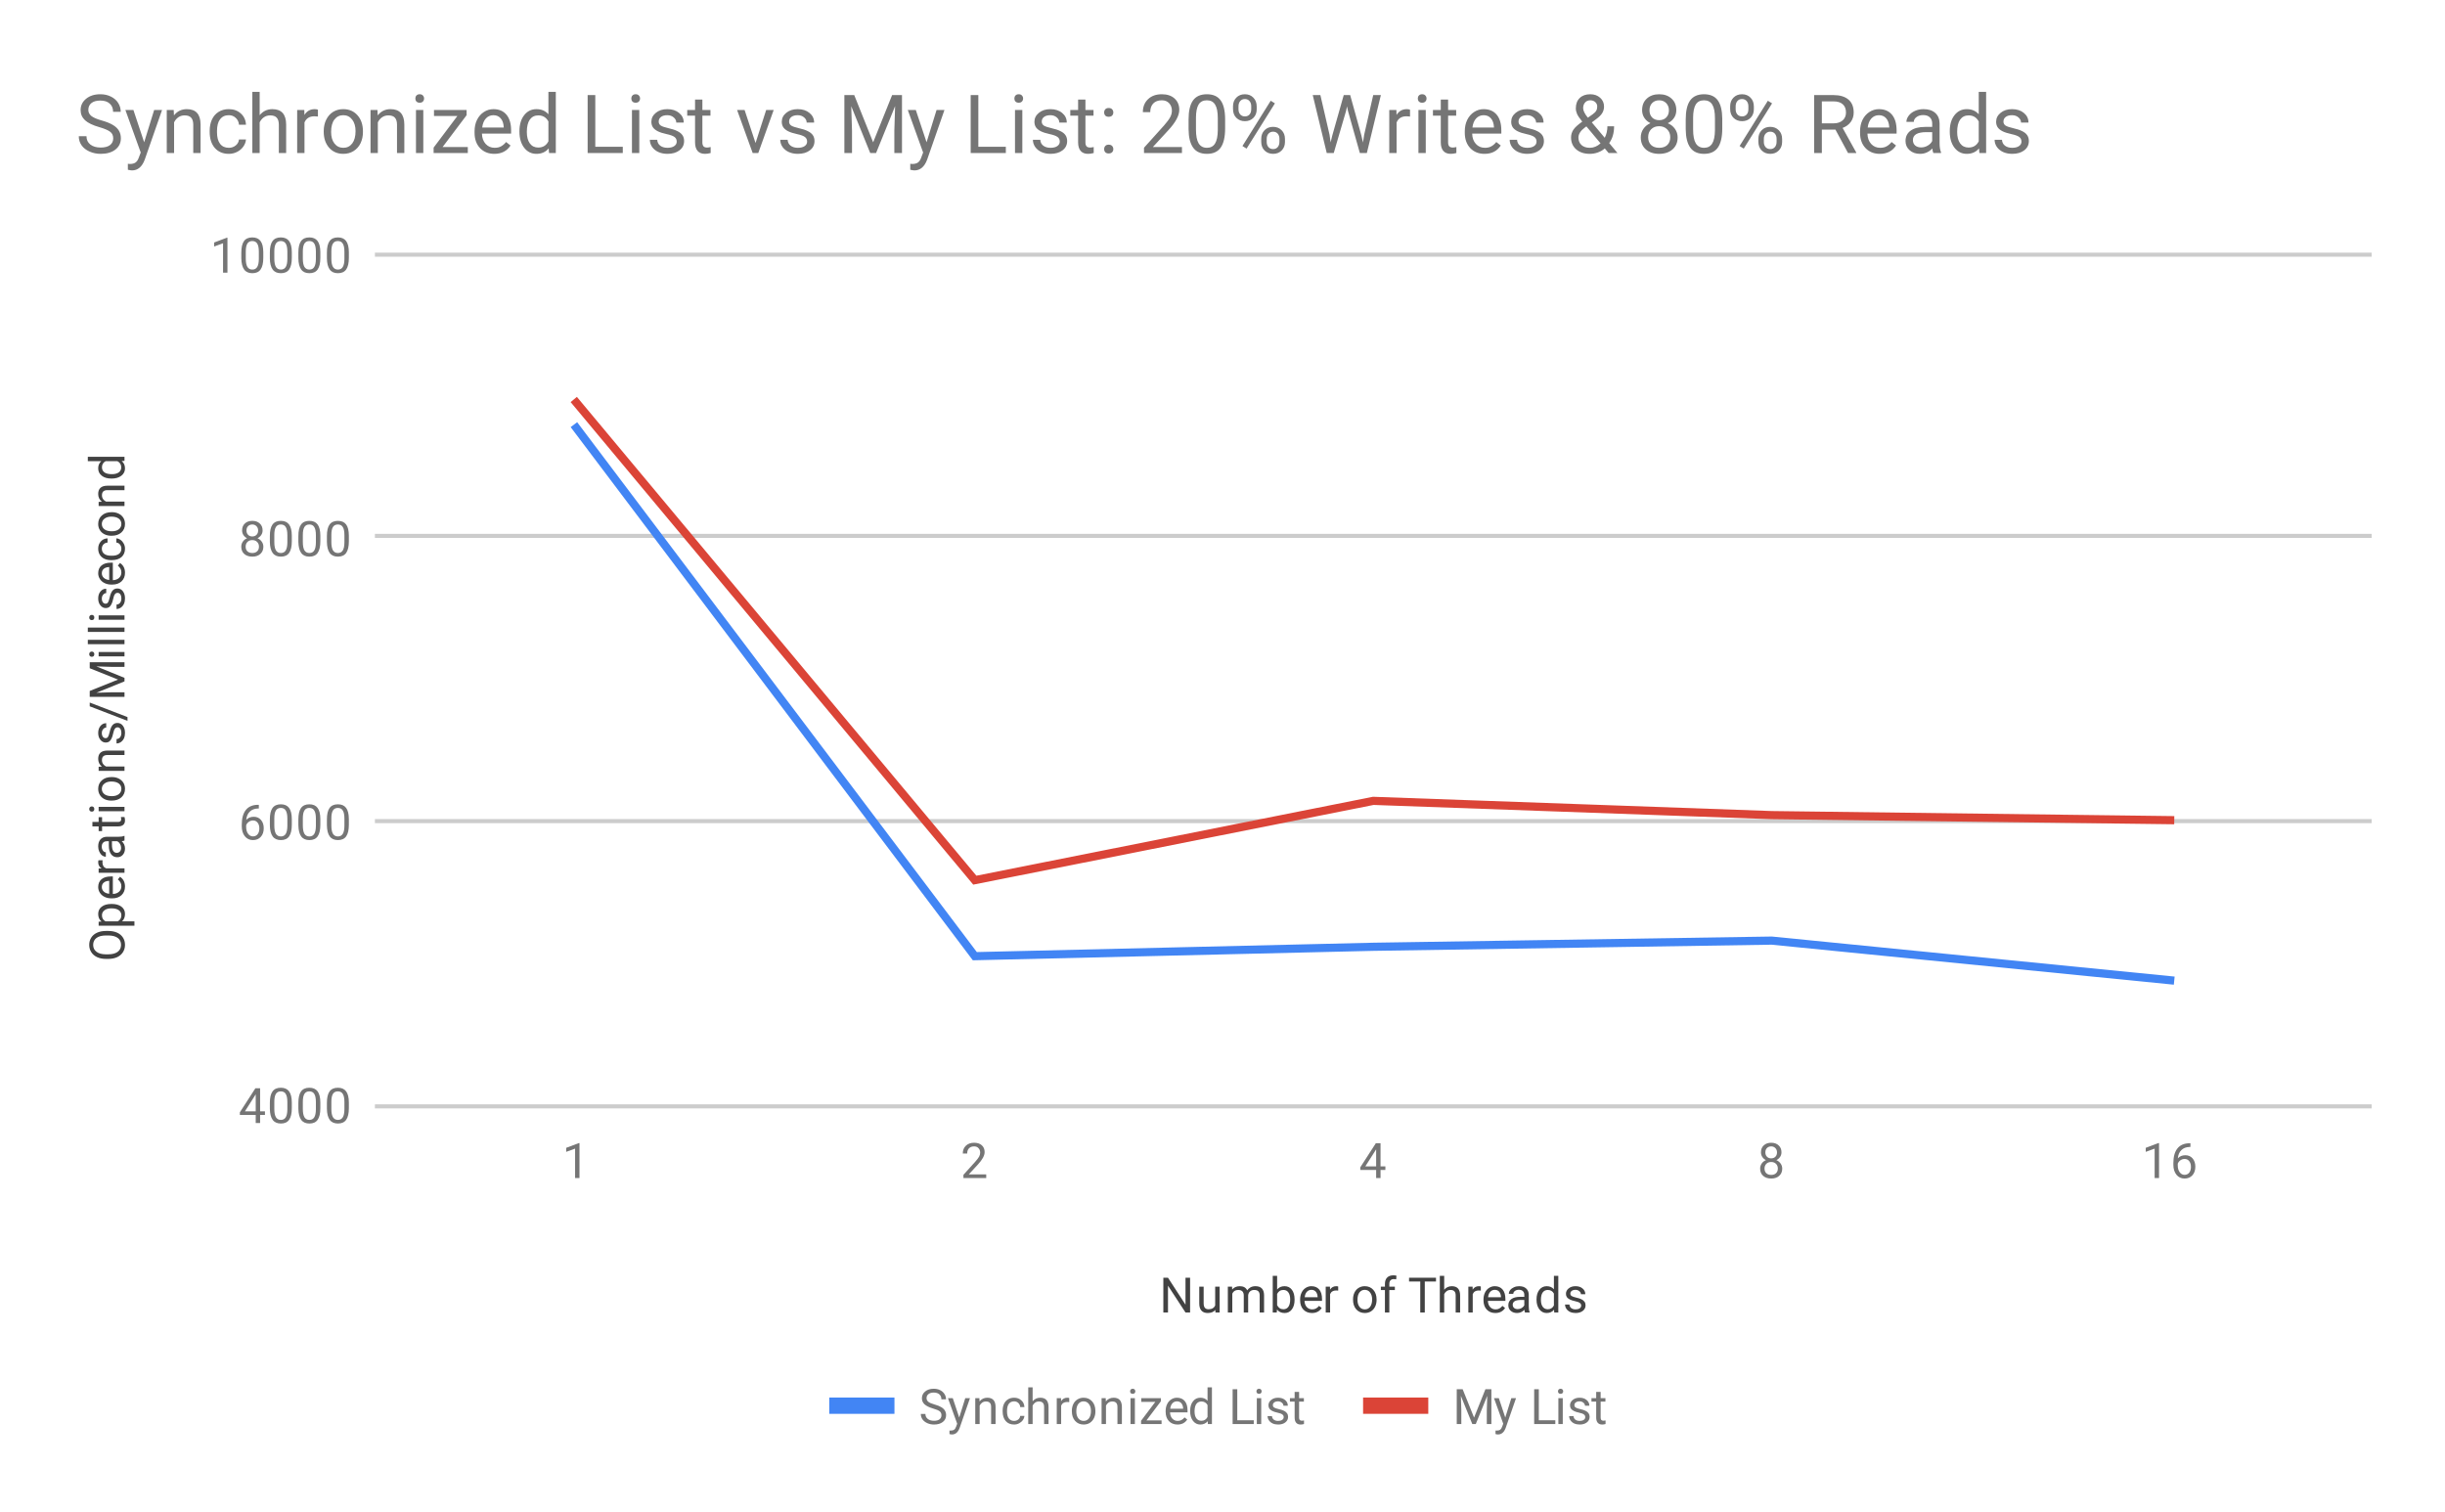 <svg version="1.1" viewBox="0.0 0.0 600.0 371.0" fill="none" stroke="none" stroke-linecap="square" stroke-miterlimit="10" width="600" height="371" xmlns:xlink="http://www.w3.org/1999/xlink" xmlns="http://www.w3.org/2000/svg"><path fill="#ffffff" d="M0 0L600.0 0L600.0 371.0L0 371.0L0 0Z" fill-rule="nonzero"/><path stroke="#cccccc" stroke-width="1.0" stroke-linecap="butt" d="M92.5 271.5L581.5 271.5" fill-rule="nonzero"/><path stroke="#cccccc" stroke-width="1.0" stroke-linecap="butt" d="M92.5 201.5L581.5 201.5" fill-rule="nonzero"/><path stroke="#cccccc" stroke-width="1.0" stroke-linecap="butt" d="M92.5 131.5L581.5 131.5" fill-rule="nonzero"/><path stroke="#cccccc" stroke-width="1.0" stroke-linecap="butt" d="M92.5 62.5L581.5 62.5" fill-rule="nonzero"/><clipPath id="id_0"><path d="M92.55 62.417L581.45 62.417L581.45 271.083L92.55 271.083L92.55 62.417Z" clip-rule="nonzero"/></clipPath><path stroke="#4285f4" stroke-width="2.0" stroke-linecap="butt" clip-path="url(#id_0)" d="M141.44 105.006L239.22 234.643L337.0 232.336L434.78 230.822L532.56 240.545" fill-rule="nonzero"/><path stroke="#db4437" stroke-width="2.0" stroke-linecap="butt" clip-path="url(#id_0)" d="M141.44 98.8L239.22 215.991L337.0 196.528L434.78 200.027L532.56 201.26" fill-rule="nonzero"/><path fill="#000000" fill-opacity="0.0" clip-path="url(#id_0)" d="M144.44 105.006C144.44 106.663 143.097 108.006 141.44 108.006C139.783 108.006 138.44 106.663 138.44 105.006C138.44 103.349 139.783 102.006 141.44 102.006C143.097 102.006 144.44 103.349 144.44 105.006Z" fill-rule="nonzero"/><path fill="#000000" fill-opacity="0.0" clip-path="url(#id_0)" d="M242.22 234.643C242.22 236.3 240.877 237.643 239.22 237.643C237.563 237.643 236.22 236.3 236.22 234.643C236.22 232.986 237.563 231.643 239.22 231.643C240.877 231.643 242.22 232.986 242.22 234.643Z" fill-rule="nonzero"/><path fill="#000000" fill-opacity="0.0" clip-path="url(#id_0)" d="M340.0 232.336C340.0 233.992 338.657 235.336 337.0 235.336C335.343 235.336 334.0 233.992 334.0 232.336C334.0 230.679 335.343 229.336 337.0 229.336C338.657 229.336 340.0 230.679 340.0 232.336Z" fill-rule="nonzero"/><path fill="#000000" fill-opacity="0.0" clip-path="url(#id_0)" d="M437.78 230.822C437.78 232.479 436.437 233.822 434.78 233.822C433.123 233.822 431.78 232.479 431.78 230.822C431.78 229.165 433.123 227.822 434.78 227.822C436.437 227.822 437.78 229.165 437.78 230.822Z" fill-rule="nonzero"/><path fill="#000000" fill-opacity="0.0" clip-path="url(#id_0)" d="M535.56 240.545C535.56 242.201 534.217 243.545 532.56 243.545C530.903 243.545 529.56 242.201 529.56 240.545C529.56 238.888 530.903 237.545 532.56 237.545C534.217 237.545 535.56 238.888 535.56 240.545Z" fill-rule="nonzero"/><path fill="#000000" fill-opacity="0.0" clip-path="url(#id_0)" d="M144.44 98.8C144.44 100.457 143.097 101.8 141.44 101.8C139.783 101.8 138.44 100.457 138.44 98.8C138.44 97.143 139.783 95.8 141.44 95.8C143.097 95.8 144.44 97.143 144.44 98.8Z" fill-rule="nonzero"/><path fill="#000000" fill-opacity="0.0" clip-path="url(#id_0)" d="M242.22 215.991C242.22 217.648 240.877 218.991 239.22 218.991C237.563 218.991 236.22 217.648 236.22 215.991C236.22 214.335 237.563 212.991 239.22 212.991C240.877 212.991 242.22 214.335 242.22 215.991Z" fill-rule="nonzero"/><path fill="#000000" fill-opacity="0.0" clip-path="url(#id_0)" d="M340.0 196.528C340.0 198.185 338.657 199.528 337.0 199.528C335.343 199.528 334.0 198.185 334.0 196.528C334.0 194.871 335.343 193.528 337.0 193.528C338.657 193.528 340.0 194.871 340.0 196.528Z" fill-rule="nonzero"/><path fill="#000000" fill-opacity="0.0" clip-path="url(#id_0)" d="M437.78 200.027C437.78 201.684 436.437 203.027 434.78 203.027C433.123 203.027 431.78 201.684 431.78 200.027C431.78 198.37 433.123 197.027 434.78 197.027C436.437 197.027 437.78 198.37 437.78 200.027Z" fill-rule="nonzero"/><path fill="#000000" fill-opacity="0.0" clip-path="url(#id_0)" d="M535.56 201.26C535.56 202.917 534.217 204.26 532.56 204.26C530.903 204.26 529.56 202.917 529.56 201.26C529.56 199.603 530.903 198.26 532.56 198.26C534.217 198.26 535.56 199.603 535.56 201.26Z" fill-rule="nonzero"/><path fill="#424242" d="M292.047 322.083L290.922 322.083L286.625 315.505L286.625 322.083L285.484 322.083L285.484 313.552L286.625 313.552L290.922 320.161L290.922 313.552L292.047 313.552L292.047 322.083ZM298.234 321.458Q297.609 322.208 296.375 322.208Q295.359 322.208 294.828 321.615Q294.297 321.021 294.297 319.865L294.297 315.74L295.375 315.74L295.375 319.833Q295.375 321.286 296.547 321.286Q297.797 321.286 298.203 320.349L298.203 315.74L299.297 315.74L299.297 322.083L298.266 322.083L298.234 321.458ZM302.344 315.74L302.375 316.443Q303.062 315.63 304.25 315.63Q305.578 315.63 306.062 316.646Q306.375 316.193 306.875 315.911Q307.391 315.63 308.078 315.63Q310.172 315.63 310.203 317.833L310.203 322.083L309.125 322.083L309.125 317.896Q309.125 317.224 308.812 316.896Q308.5 316.552 307.766 316.552Q307.156 316.552 306.75 316.911Q306.359 317.271 306.297 317.88L306.297 322.083L305.219 322.083L305.219 317.927Q305.219 316.552 303.859 316.552Q302.797 316.552 302.406 317.458L302.406 322.083L301.312 322.083L301.312 315.74L302.344 315.74ZM317.688 318.99Q317.688 320.443 317.016 321.333Q316.359 322.208 315.234 322.208Q314.031 322.208 313.375 321.349L313.312 322.083L312.328 322.083L312.328 313.083L313.406 313.083L313.406 316.443Q314.062 315.63 315.219 315.63Q316.375 315.63 317.031 316.505Q317.688 317.365 317.688 318.896L317.688 318.99ZM316.609 318.865Q316.609 317.755 316.172 317.161Q315.75 316.552 314.953 316.552Q313.875 316.552 313.406 317.536L313.406 320.286Q313.906 321.286 314.953 321.286Q315.734 321.286 316.172 320.677Q316.609 320.068 316.609 318.865ZM321.953 322.208Q320.656 322.208 319.844 321.365Q319.047 320.505 319.047 319.083L319.047 318.896Q319.047 317.943 319.406 317.208Q319.766 316.458 320.406 316.052Q321.062 315.63 321.812 315.63Q323.047 315.63 323.734 316.443Q324.422 317.255 324.422 318.771L324.422 319.224L320.125 319.224Q320.156 320.161 320.672 320.74Q321.203 321.318 322.016 321.318Q322.578 321.318 322.969 321.083Q323.375 320.849 323.688 320.458L324.344 320.974Q323.547 322.208 321.953 322.208ZM321.812 316.521Q321.156 316.521 320.703 317.005Q320.266 317.474 320.172 318.333L323.344 318.333L323.344 318.255Q323.297 317.427 322.891 316.974Q322.5 316.521 321.812 316.521ZM328.391 316.708Q328.141 316.677 327.859 316.677Q326.781 316.677 326.406 317.583L326.406 322.083L325.328 322.083L325.328 315.74L326.375 315.74L326.391 316.474Q326.922 315.63 327.906 315.63Q328.219 315.63 328.391 315.708L328.391 316.708ZM332.031 318.849Q332.031 317.927 332.391 317.177Q332.766 316.427 333.422 316.036Q334.078 315.63 334.906 315.63Q336.203 315.63 337.0 316.521Q337.812 317.411 337.812 318.911L337.812 318.99Q337.812 319.911 337.453 320.646Q337.094 321.38 336.438 321.802Q335.781 322.208 334.922 322.208Q333.641 322.208 332.828 321.318Q332.031 320.411 332.031 318.927L332.031 318.849ZM333.125 318.99Q333.125 320.036 333.609 320.677Q334.109 321.318 334.922 321.318Q335.75 321.318 336.234 320.677Q336.719 320.021 336.719 318.849Q336.719 317.818 336.219 317.177Q335.734 316.521 334.906 316.521Q334.109 316.521 333.609 317.161Q333.125 317.786 333.125 318.99ZM339.859 322.083L339.859 316.583L338.859 316.583L338.859 315.74L339.859 315.74L339.859 315.099Q339.859 314.068 340.391 313.521Q340.938 312.958 341.938 312.958Q342.312 312.958 342.688 313.052L342.625 313.943Q342.344 313.88 342.047 313.88Q341.516 313.88 341.219 314.193Q340.938 314.505 340.938 315.068L340.938 315.74L342.297 315.74L342.297 316.583L340.938 316.583L340.938 322.083L339.859 322.083ZM352.391 314.474L349.641 314.474L349.641 322.083L348.531 322.083L348.531 314.474L345.781 314.474L345.781 313.552L352.391 313.552L352.391 314.474ZM354.406 316.505Q355.125 315.63 356.281 315.63Q358.297 315.63 358.312 317.896L358.312 322.083L357.219 322.083L357.219 317.88Q357.219 317.208 356.906 316.88Q356.609 316.552 355.953 316.552Q355.422 316.552 355.016 316.833Q354.625 317.115 354.406 317.568L354.406 322.083L353.328 322.083L353.328 313.083L354.406 313.083L354.406 316.505ZM363.391 316.708Q363.141 316.677 362.859 316.677Q361.781 316.677 361.406 317.583L361.406 322.083L360.328 322.083L360.328 315.74L361.375 315.74L361.391 316.474Q361.922 315.63 362.906 315.63Q363.219 315.63 363.391 315.708L363.391 316.708ZM366.953 322.208Q365.656 322.208 364.844 321.365Q364.047 320.505 364.047 319.083L364.047 318.896Q364.047 317.943 364.406 317.208Q364.766 316.458 365.406 316.052Q366.062 315.63 366.812 315.63Q368.047 315.63 368.734 316.443Q369.422 317.255 369.422 318.771L369.422 319.224L365.125 319.224Q365.156 320.161 365.672 320.74Q366.203 321.318 367.016 321.318Q367.578 321.318 367.969 321.083Q368.375 320.849 368.688 320.458L369.344 320.974Q368.547 322.208 366.953 322.208ZM366.812 316.521Q366.156 316.521 365.703 317.005Q365.266 317.474 365.172 318.333L368.344 318.333L368.344 318.255Q368.297 317.427 367.891 316.974Q367.5 316.521 366.812 316.521ZM374.234 322.083Q374.141 321.896 374.078 321.411Q373.328 322.208 372.281 322.208Q371.344 322.208 370.734 321.677Q370.141 321.146 370.141 320.318Q370.141 319.333 370.891 318.786Q371.641 318.24 373.016 318.24L374.062 318.24L374.062 317.74Q374.062 317.177 373.719 316.849Q373.391 316.505 372.719 316.505Q372.141 316.505 371.75 316.802Q371.359 317.083 371.359 317.505L370.266 317.505Q370.266 317.021 370.594 316.583Q370.938 316.146 371.516 315.896Q372.094 315.63 372.781 315.63Q373.891 315.63 374.5 316.177Q375.125 316.724 375.156 317.677L375.156 320.599Q375.156 321.474 375.375 321.99L375.375 322.083L374.234 322.083ZM372.438 321.255Q372.953 321.255 373.406 320.99Q373.859 320.724 374.062 320.302L374.062 319.005L373.219 319.005Q371.219 319.005 371.219 320.177Q371.219 320.677 371.562 320.974Q371.906 321.255 372.438 321.255ZM377.062 318.865Q377.062 317.396 377.75 316.521Q378.438 315.63 379.562 315.63Q380.672 315.63 381.328 316.38L381.328 313.083L382.406 313.083L382.406 322.083L381.406 322.083L381.359 321.396Q380.703 322.208 379.547 322.208Q378.453 322.208 377.75 321.302Q377.062 320.396 377.062 318.943L377.062 318.865ZM378.141 318.99Q378.141 320.068 378.578 320.677Q379.031 321.286 379.812 321.286Q380.844 321.286 381.328 320.349L381.328 317.443Q380.844 316.552 379.828 316.552Q379.031 316.552 378.578 317.161Q378.141 317.771 378.141 318.99ZM388.016 320.396Q388.016 319.958 387.672 319.724Q387.344 319.474 386.516 319.302Q385.703 319.13 385.219 318.88Q384.734 318.63 384.5 318.302Q384.281 317.958 384.281 317.49Q384.281 316.708 384.938 316.177Q385.594 315.63 386.625 315.63Q387.703 315.63 388.359 316.193Q389.031 316.74 389.031 317.599L387.953 317.599Q387.953 317.161 387.562 316.849Q387.188 316.521 386.625 316.521Q386.031 316.521 385.688 316.786Q385.359 317.036 385.359 317.443Q385.359 317.833 385.672 318.036Q385.984 318.24 386.797 318.427Q387.609 318.599 388.109 318.849Q388.609 319.099 388.844 319.458Q389.094 319.818 389.094 320.318Q389.094 321.177 388.406 321.693Q387.734 322.208 386.656 322.208Q385.891 322.208 385.297 321.943Q384.719 321.661 384.391 321.177Q384.062 320.693 384.062 320.13L385.141 320.13Q385.172 320.677 385.578 321.005Q385.984 321.318 386.656 321.318Q387.266 321.318 387.641 321.068Q388.016 320.818 388.016 320.396Z" fill-rule="nonzero"/><path fill="#424242" d="M26.566 228.453Q27.816 228.453 28.753 228.875Q29.675 229.297 30.175 230.078Q30.675 230.844 30.675 231.875Q30.675 232.875 30.175 233.656Q29.675 234.438 28.769 234.875Q27.847 235.297 26.628 235.312L26.019 235.312Q24.784 235.312 23.847 234.891Q22.909 234.453 22.409 233.672Q21.894 232.891 21.894 231.875Q21.894 230.859 22.394 230.078Q22.894 229.297 23.831 228.875Q24.769 228.453 26.019 228.453L26.566 228.453ZM26.003 229.562Q24.488 229.562 23.675 230.172Q22.863 230.781 22.863 231.875Q22.863 232.953 23.675 233.562Q24.488 234.172 25.925 234.188L26.566 234.188Q28.034 234.188 28.878 233.578Q29.706 232.953 29.706 231.875Q29.706 230.781 28.925 230.188Q28.128 229.578 26.644 229.562L26.003 229.562ZM27.456 221.828Q28.894 221.828 29.784 222.484Q30.675 223.141 30.675 224.281Q30.675 225.438 29.941 226.094L32.988 226.094L32.988 227.172L24.206 227.172L24.206 226.188L24.909 226.141Q24.097 225.469 24.097 224.297Q24.097 223.156 24.956 222.5Q25.816 221.828 27.347 221.828L27.456 221.828ZM27.331 222.906Q26.253 222.906 25.644 223.375Q25.019 223.828 25.019 224.625Q25.019 225.609 25.878 226.094L28.909 226.094Q29.784 225.609 29.784 224.609Q29.784 223.828 29.175 223.375Q28.55 222.906 27.331 222.906ZM30.675 217.547Q30.675 218.844 29.831 219.656Q28.972 220.453 27.55 220.453L27.363 220.453Q26.409 220.453 25.675 220.094Q24.925 219.734 24.519 219.094Q24.097 218.438 24.097 217.688Q24.097 216.453 24.909 215.766Q25.722 215.078 27.238 215.078L27.691 215.078L27.691 219.375Q28.628 219.344 29.206 218.828Q29.784 218.297 29.784 217.484Q29.784 216.922 29.55 216.531Q29.316 216.125 28.925 215.812L29.441 215.156Q30.675 215.953 30.675 217.547ZM24.988 217.688Q24.988 218.344 25.472 218.797Q25.941 219.234 26.8 219.328L26.8 216.156L26.722 216.156Q25.894 216.203 25.441 216.609Q24.988 217.0 24.988 217.688ZM25.175 211.109Q25.144 211.359 25.144 211.641Q25.144 212.719 26.05 213.094L30.55 213.094L30.55 214.172L24.206 214.172L24.206 213.125L24.941 213.109Q24.097 212.578 24.097 211.594Q24.097 211.281 24.175 211.109L25.175 211.109ZM30.55 206.266Q30.363 206.359 29.878 206.422Q30.675 207.172 30.675 208.219Q30.675 209.156 30.144 209.766Q29.613 210.359 28.784 210.359Q27.8 210.359 27.253 209.609Q26.706 208.859 26.706 207.484L26.706 206.438L26.206 206.438Q25.644 206.438 25.316 206.781Q24.972 207.109 24.972 207.781Q24.972 208.359 25.269 208.75Q25.55 209.141 25.972 209.141L25.972 210.234Q25.488 210.234 25.05 209.906Q24.613 209.562 24.363 208.984Q24.097 208.406 24.097 207.719Q24.097 206.609 24.644 206.0Q25.191 205.375 26.144 205.344L29.066 205.344Q29.941 205.344 30.456 205.125L30.55 205.125L30.55 206.266ZM29.722 208.062Q29.722 207.547 29.456 207.094Q29.191 206.641 28.769 206.438L27.472 206.438L27.472 207.281Q27.472 209.281 28.644 209.281Q29.144 209.281 29.441 208.938Q29.722 208.594 29.722 208.062ZM22.675 201.703L24.206 201.703L24.206 200.531L25.05 200.531L25.05 201.703L28.972 201.703Q29.363 201.703 29.55 201.547Q29.738 201.391 29.738 201.016Q29.738 200.828 29.675 200.5L30.55 200.5Q30.675 200.922 30.675 201.328Q30.675 202.047 30.238 202.422Q29.784 202.797 28.972 202.797L25.05 202.797L25.05 203.953L24.206 203.953L24.206 202.797L22.675 202.797L22.675 201.703ZM30.55 198.0L30.55 199.078L24.206 199.078L24.206 198.0L30.55 198.0ZM22.534 199.172Q22.269 199.172 22.081 199.016Q21.894 198.844 21.894 198.531Q21.894 198.219 22.081 198.062Q22.269 197.891 22.534 197.891Q22.784 197.891 22.972 198.062Q23.144 198.219 23.144 198.531Q23.144 198.844 22.972 199.016Q22.784 199.172 22.534 199.172ZM27.316 196.469Q26.394 196.469 25.644 196.109Q24.894 195.734 24.503 195.078Q24.097 194.422 24.097 193.594Q24.097 192.297 24.988 191.5Q25.878 190.688 27.378 190.688L27.456 190.688Q28.378 190.688 29.113 191.047Q29.847 191.406 30.269 192.062Q30.675 192.719 30.675 193.578Q30.675 194.859 29.784 195.672Q28.878 196.469 27.394 196.469L27.316 196.469ZM27.456 195.375Q28.503 195.375 29.144 194.891Q29.784 194.391 29.784 193.578Q29.784 192.75 29.144 192.266Q28.488 191.781 27.316 191.781Q26.284 191.781 25.644 192.281Q24.988 192.766 24.988 193.594Q24.988 194.391 25.628 194.891Q26.253 195.375 27.456 195.375ZM24.206 188.156L25.003 188.125Q24.097 187.391 24.097 186.219Q24.097 184.203 26.363 184.188L30.55 184.188L30.55 185.281L26.347 185.281Q25.675 185.281 25.347 185.594Q25.019 185.891 25.019 186.547Q25.019 187.078 25.3 187.484Q25.581 187.875 26.034 188.094L30.55 188.094L30.55 189.172L24.206 189.172L24.206 188.156ZM28.863 178.484Q28.425 178.484 28.191 178.828Q27.941 179.156 27.769 179.984Q27.597 180.797 27.347 181.281Q27.097 181.766 26.769 182.0Q26.425 182.219 25.956 182.219Q25.175 182.219 24.644 181.562Q24.097 180.906 24.097 179.875Q24.097 178.797 24.659 178.141Q25.206 177.469 26.066 177.469L26.066 178.547Q25.628 178.547 25.316 178.938Q24.988 179.312 24.988 179.875Q24.988 180.469 25.253 180.812Q25.503 181.141 25.909 181.141Q26.3 181.141 26.503 180.828Q26.706 180.516 26.894 179.703Q27.066 178.891 27.316 178.391Q27.566 177.891 27.925 177.656Q28.284 177.406 28.784 177.406Q29.644 177.406 30.159 178.094Q30.675 178.766 30.675 179.844Q30.675 180.609 30.409 181.203Q30.128 181.781 29.644 182.109Q29.159 182.438 28.597 182.438L28.597 181.359Q29.144 181.328 29.472 180.922Q29.784 180.516 29.784 179.844Q29.784 179.234 29.534 178.859Q29.284 178.484 28.863 178.484ZM31.284 175.969L31.284 176.891L22.019 173.328L22.019 172.406L31.284 175.969ZM22.019 169.562L28.972 166.766L22.019 163.984L22.019 162.516L30.55 162.516L30.55 163.641L27.222 163.641L23.644 163.531L30.55 166.344L30.55 167.203L23.659 170.0L27.222 169.891L30.55 169.891L30.55 171.016L22.019 171.016L22.019 169.562ZM30.55 160.0L30.55 161.078L24.206 161.078L24.206 160.0L30.55 160.0ZM22.534 161.172Q22.269 161.172 22.081 161.016Q21.894 160.844 21.894 160.531Q21.894 160.219 22.081 160.062Q22.269 159.891 22.534 159.891Q22.784 159.891 22.972 160.062Q23.144 160.219 23.144 160.531Q23.144 160.844 22.972 161.016Q22.784 161.172 22.534 161.172ZM30.55 157.0L30.55 158.078L21.55 158.078L21.55 157.0L30.55 157.0ZM30.55 154.0L30.55 155.078L21.55 155.078L21.55 154.0L30.55 154.0ZM30.55 151.0L30.55 152.078L24.206 152.078L24.206 151.0L30.55 151.0ZM22.534 152.172Q22.269 152.172 22.081 152.016Q21.894 151.844 21.894 151.531Q21.894 151.219 22.081 151.062Q22.269 150.891 22.534 150.891Q22.784 150.891 22.972 151.062Q23.144 151.219 23.144 151.531Q23.144 151.844 22.972 152.016Q22.784 152.172 22.534 152.172ZM28.863 145.484Q28.425 145.484 28.191 145.828Q27.941 146.156 27.769 146.984Q27.597 147.797 27.347 148.281Q27.097 148.766 26.769 149.0Q26.425 149.219 25.956 149.219Q25.175 149.219 24.644 148.562Q24.097 147.906 24.097 146.875Q24.097 145.797 24.659 145.141Q25.206 144.469 26.066 144.469L26.066 145.547Q25.628 145.547 25.316 145.938Q24.988 146.312 24.988 146.875Q24.988 147.469 25.253 147.812Q25.503 148.141 25.909 148.141Q26.3 148.141 26.503 147.828Q26.706 147.516 26.894 146.703Q27.066 145.891 27.316 145.391Q27.566 144.891 27.925 144.656Q28.284 144.406 28.784 144.406Q29.644 144.406 30.159 145.094Q30.675 145.766 30.675 146.844Q30.675 147.609 30.409 148.203Q30.128 148.781 29.644 149.109Q29.159 149.438 28.597 149.438L28.597 148.359Q29.144 148.328 29.472 147.922Q29.784 147.516 29.784 146.844Q29.784 146.234 29.534 145.859Q29.284 145.484 28.863 145.484ZM30.675 140.547Q30.675 141.844 29.831 142.656Q28.972 143.453 27.55 143.453L27.363 143.453Q26.409 143.453 25.675 143.094Q24.925 142.734 24.519 142.094Q24.097 141.438 24.097 140.688Q24.097 139.453 24.909 138.766Q25.722 138.078 27.238 138.078L27.691 138.078L27.691 142.375Q28.628 142.344 29.206 141.828Q29.784 141.297 29.784 140.484Q29.784 139.922 29.55 139.531Q29.316 139.125 28.925 138.812L29.441 138.156Q30.675 138.953 30.675 140.547ZM24.988 140.688Q24.988 141.344 25.472 141.797Q25.941 142.234 26.8 142.328L26.8 139.156L26.722 139.156Q25.894 139.203 25.441 139.609Q24.988 140.0 24.988 140.688ZM29.784 134.641Q29.784 134.062 29.441 133.625Q29.081 133.188 28.55 133.141L28.55 132.109Q29.097 132.141 29.597 132.5Q30.081 132.844 30.378 133.422Q30.675 133.984 30.675 134.641Q30.675 135.938 29.816 136.703Q28.941 137.453 27.441 137.453L27.253 137.453Q26.331 137.453 25.613 137.125Q24.894 136.781 24.503 136.156Q24.097 135.516 24.097 134.641Q24.097 133.578 24.738 132.875Q25.363 132.156 26.394 132.109L26.394 133.141Q25.769 133.188 25.378 133.609Q24.988 134.031 24.988 134.641Q24.988 135.469 25.581 135.922Q26.175 136.375 27.3 136.375L27.503 136.375Q28.597 136.375 29.191 135.922Q29.784 135.469 29.784 134.641ZM27.316 131.469Q26.394 131.469 25.644 131.109Q24.894 130.734 24.503 130.078Q24.097 129.422 24.097 128.594Q24.097 127.297 24.988 126.5Q25.878 125.688 27.378 125.688L27.456 125.688Q28.378 125.688 29.113 126.047Q29.847 126.406 30.269 127.062Q30.675 127.719 30.675 128.578Q30.675 129.859 29.784 130.672Q28.878 131.469 27.394 131.469L27.316 131.469ZM27.456 130.375Q28.503 130.375 29.144 129.891Q29.784 129.391 29.784 128.578Q29.784 127.75 29.144 127.266Q28.488 126.781 27.316 126.781Q26.284 126.781 25.644 127.281Q24.988 127.766 24.988 128.594Q24.988 129.391 25.628 129.891Q26.253 130.375 27.456 130.375ZM24.206 123.156L25.003 123.125Q24.097 122.391 24.097 121.219Q24.097 119.203 26.363 119.188L30.55 119.188L30.55 120.281L26.347 120.281Q25.675 120.281 25.347 120.594Q25.019 120.891 25.019 121.547Q25.019 122.078 25.3 122.484Q25.581 122.875 26.034 123.094L30.55 123.094L30.55 124.172L24.206 124.172L24.206 123.156ZM27.331 117.438Q25.863 117.438 24.988 116.75Q24.097 116.062 24.097 114.938Q24.097 113.828 24.847 113.172L21.55 113.172L21.55 112.094L30.55 112.094L30.55 113.094L29.863 113.141Q30.675 113.797 30.675 114.953Q30.675 116.047 29.769 116.75Q28.863 117.438 27.409 117.438L27.331 117.438ZM27.456 116.359Q28.534 116.359 29.144 115.922Q29.753 115.469 29.753 114.688Q29.753 113.656 28.816 113.172L25.909 113.172Q25.019 113.656 25.019 114.672Q25.019 115.469 25.628 115.922Q26.238 116.359 27.456 116.359Z" fill-rule="nonzero"/><path fill="#757575" d="M63.831 272.724L65.019 272.724L65.019 273.599L63.831 273.599L63.831 275.583L62.753 275.583L62.753 273.599L58.862 273.599L58.862 272.958L62.675 267.052L63.831 267.052L63.831 272.724ZM60.097 272.724L62.753 272.724L62.753 268.536L62.612 268.771L60.097 272.724ZM71.612 271.943Q71.612 273.849 70.956 274.786Q70.316 275.708 68.925 275.708Q67.566 275.708 66.909 274.802Q66.253 273.896 66.222 272.083L66.222 270.646Q66.222 268.755 66.862 267.849Q67.519 266.927 68.909 266.927Q70.284 266.927 70.941 267.818Q71.597 268.693 71.612 270.536L71.612 271.943ZM70.519 270.458Q70.519 269.083 70.128 268.458Q69.753 267.818 68.909 267.818Q68.081 267.818 67.691 268.458Q67.316 269.083 67.316 270.38L67.316 272.115Q67.316 273.49 67.706 274.161Q68.112 274.818 68.925 274.818Q69.722 274.818 70.112 274.193Q70.503 273.568 70.519 272.24L70.519 270.458ZM78.612 271.943Q78.612 273.849 77.956 274.786Q77.316 275.708 75.925 275.708Q74.566 275.708 73.909 274.802Q73.253 273.896 73.222 272.083L73.222 270.646Q73.222 268.755 73.862 267.849Q74.519 266.927 75.909 266.927Q77.284 266.927 77.941 267.818Q78.597 268.693 78.612 270.536L78.612 271.943ZM77.519 270.458Q77.519 269.083 77.128 268.458Q76.753 267.818 75.909 267.818Q75.081 267.818 74.691 268.458Q74.316 269.083 74.316 270.38L74.316 272.115Q74.316 273.49 74.706 274.161Q75.112 274.818 75.925 274.818Q76.722 274.818 77.112 274.193Q77.503 273.568 77.519 272.24L77.519 270.458ZM85.612 271.943Q85.612 273.849 84.956 274.786Q84.316 275.708 82.925 275.708Q81.566 275.708 80.909 274.802Q80.253 273.896 80.222 272.083L80.222 270.646Q80.222 268.755 80.862 267.849Q81.519 266.927 82.909 266.927Q84.284 266.927 84.941 267.818Q85.597 268.693 85.612 270.536L85.612 271.943ZM84.519 270.458Q84.519 269.083 84.128 268.458Q83.753 267.818 82.909 267.818Q82.081 267.818 81.691 268.458Q81.316 269.083 81.316 270.38L81.316 272.115Q81.316 273.49 81.706 274.161Q82.112 274.818 82.925 274.818Q83.722 274.818 84.112 274.193Q84.503 273.568 84.519 272.24L84.519 270.458Z" fill-rule="nonzero"/><path fill="#757575" d="M63.519 197.497L63.519 198.403L63.316 198.403Q62.05 198.434 61.3 199.168Q60.55 199.887 60.425 201.2Q61.112 200.434 62.269 200.434Q63.378 200.434 64.05 201.215Q64.722 201.997 64.722 203.247Q64.722 204.559 64.003 205.356Q63.284 206.153 62.066 206.153Q60.847 206.153 60.081 205.215Q59.331 204.262 59.331 202.778L59.331 202.372Q59.331 200.012 60.331 198.762Q61.331 197.512 63.316 197.497L63.519 197.497ZM62.097 201.34Q61.534 201.34 61.066 201.668Q60.597 201.997 60.409 202.512L60.409 202.903Q60.409 203.965 60.878 204.606Q61.362 205.247 62.066 205.247Q62.8 205.247 63.222 204.715Q63.644 204.168 63.644 203.293Q63.644 202.418 63.222 201.887Q62.8 201.34 62.097 201.34ZM71.612 202.387Q71.612 204.293 70.956 205.231Q70.316 206.153 68.925 206.153Q67.566 206.153 66.909 205.247Q66.253 204.34 66.222 202.528L66.222 201.09Q66.222 199.2 66.862 198.293Q67.519 197.372 68.909 197.372Q70.284 197.372 70.941 198.262Q71.597 199.137 71.612 200.981L71.612 202.387ZM70.519 200.903Q70.519 199.528 70.128 198.903Q69.753 198.262 68.909 198.262Q68.081 198.262 67.691 198.903Q67.316 199.528 67.316 200.825L67.316 202.559Q67.316 203.934 67.706 204.606Q68.112 205.262 68.925 205.262Q69.722 205.262 70.112 204.637Q70.503 204.012 70.519 202.684L70.519 200.903ZM78.612 202.387Q78.612 204.293 77.956 205.231Q77.316 206.153 75.925 206.153Q74.566 206.153 73.909 205.247Q73.253 204.34 73.222 202.528L73.222 201.09Q73.222 199.2 73.862 198.293Q74.519 197.372 75.909 197.372Q77.284 197.372 77.941 198.262Q78.597 199.137 78.612 200.981L78.612 202.387ZM77.519 200.903Q77.519 199.528 77.128 198.903Q76.753 198.262 75.909 198.262Q75.081 198.262 74.691 198.903Q74.316 199.528 74.316 200.825L74.316 202.559Q74.316 203.934 74.706 204.606Q75.112 205.262 75.925 205.262Q76.722 205.262 77.112 204.637Q77.503 204.012 77.519 202.684L77.519 200.903ZM85.612 202.387Q85.612 204.293 84.956 205.231Q84.316 206.153 82.925 206.153Q81.566 206.153 80.909 205.247Q80.253 204.34 80.222 202.528L80.222 201.09Q80.222 199.2 80.862 198.293Q81.519 197.372 82.909 197.372Q84.284 197.372 84.941 198.262Q85.597 199.137 85.612 200.981L85.612 202.387ZM84.519 200.903Q84.519 199.528 84.128 198.903Q83.753 198.262 82.909 198.262Q82.081 198.262 81.691 198.903Q81.316 199.528 81.316 200.825L81.316 202.559Q81.316 203.934 81.706 204.606Q82.112 205.262 82.925 205.262Q83.722 205.262 84.112 204.637Q84.503 204.012 84.519 202.684L84.519 200.903Z" fill-rule="nonzero"/><path fill="#757575" d="M64.441 130.16Q64.441 130.8 64.097 131.3Q63.753 131.8 63.191 132.082Q63.847 132.363 64.237 132.925Q64.628 133.472 64.628 134.175Q64.628 135.269 63.878 135.941Q63.144 136.597 61.925 136.597Q60.691 136.597 59.941 135.941Q59.206 135.269 59.206 134.175Q59.206 133.472 59.581 132.925Q59.956 132.363 60.628 132.082Q60.066 131.8 59.737 131.3Q59.409 130.8 59.409 130.16Q59.409 129.082 60.097 128.457Q60.784 127.816 61.925 127.816Q63.05 127.816 63.737 128.457Q64.441 129.082 64.441 130.16ZM63.55 134.144Q63.55 133.425 63.097 132.988Q62.644 132.535 61.909 132.535Q61.175 132.535 60.722 132.988Q60.284 133.425 60.284 134.16Q60.284 134.878 60.722 135.3Q61.159 135.707 61.925 135.707Q62.675 135.707 63.112 135.285Q63.55 134.863 63.55 134.144ZM61.925 128.707Q61.284 128.707 60.878 129.113Q60.487 129.503 60.487 130.191Q60.487 130.832 60.878 131.238Q61.269 131.644 61.909 131.644Q62.566 131.644 62.956 131.238Q63.347 130.832 63.347 130.191Q63.347 129.535 62.941 129.128Q62.534 128.707 61.925 128.707ZM71.612 132.832Q71.612 134.738 70.956 135.675Q70.316 136.597 68.925 136.597Q67.566 136.597 66.909 135.691Q66.253 134.785 66.222 132.972L66.222 131.535Q66.222 129.644 66.862 128.738Q67.519 127.816 68.909 127.816Q70.284 127.816 70.941 128.707Q71.597 129.582 71.612 131.425L71.612 132.832ZM70.519 131.347Q70.519 129.972 70.128 129.347Q69.753 128.707 68.909 128.707Q68.081 128.707 67.691 129.347Q67.316 129.972 67.316 131.269L67.316 133.003Q67.316 134.378 67.706 135.05Q68.112 135.707 68.925 135.707Q69.722 135.707 70.112 135.082Q70.503 134.457 70.519 133.128L70.519 131.347ZM78.612 132.832Q78.612 134.738 77.956 135.675Q77.316 136.597 75.925 136.597Q74.566 136.597 73.909 135.691Q73.253 134.785 73.222 132.972L73.222 131.535Q73.222 129.644 73.862 128.738Q74.519 127.816 75.909 127.816Q77.284 127.816 77.941 128.707Q78.597 129.582 78.612 131.425L78.612 132.832ZM77.519 131.347Q77.519 129.972 77.128 129.347Q76.753 128.707 75.909 128.707Q75.081 128.707 74.691 129.347Q74.316 129.972 74.316 131.269L74.316 133.003Q74.316 134.378 74.706 135.05Q75.112 135.707 75.925 135.707Q76.722 135.707 77.112 135.082Q77.503 134.457 77.519 133.128L77.519 131.347ZM85.612 132.832Q85.612 134.738 84.956 135.675Q84.316 136.597 82.925 136.597Q81.566 136.597 80.909 135.691Q80.253 134.785 80.222 132.972L80.222 131.535Q80.222 129.644 80.862 128.738Q81.519 127.816 82.909 127.816Q84.284 127.816 84.941 128.707Q85.597 129.582 85.612 131.425L85.612 132.832ZM84.519 131.347Q84.519 129.972 84.128 129.347Q83.753 128.707 82.909 128.707Q82.081 128.707 81.691 129.347Q81.316 129.972 81.316 131.269L81.316 133.003Q81.316 134.378 81.706 135.05Q82.112 135.707 82.925 135.707Q83.722 135.707 84.112 135.082Q84.503 134.457 84.519 133.128L84.519 131.347Z" fill-rule="nonzero"/><path fill="#757575" d="M55.816 66.917L54.737 66.917L54.737 59.698L52.55 60.495L52.55 59.51L55.659 58.339L55.816 58.339L55.816 66.917ZM64.612 63.276Q64.612 65.182 63.956 66.12Q63.316 67.042 61.925 67.042Q60.566 67.042 59.909 66.135Q59.253 65.229 59.222 63.417L59.222 61.979Q59.222 60.089 59.862 59.182Q60.519 58.26 61.909 58.26Q63.284 58.26 63.941 59.151Q64.597 60.026 64.612 61.87L64.612 63.276ZM63.519 61.792Q63.519 60.417 63.128 59.792Q62.753 59.151 61.909 59.151Q61.081 59.151 60.691 59.792Q60.316 60.417 60.316 61.714L60.316 63.448Q60.316 64.823 60.706 65.495Q61.112 66.151 61.925 66.151Q62.722 66.151 63.112 65.526Q63.503 64.901 63.519 63.573L63.519 61.792ZM71.612 63.276Q71.612 65.182 70.956 66.12Q70.316 67.042 68.925 67.042Q67.566 67.042 66.909 66.135Q66.253 65.229 66.222 63.417L66.222 61.979Q66.222 60.089 66.862 59.182Q67.519 58.26 68.909 58.26Q70.284 58.26 70.941 59.151Q71.597 60.026 71.612 61.87L71.612 63.276ZM70.519 61.792Q70.519 60.417 70.128 59.792Q69.753 59.151 68.909 59.151Q68.081 59.151 67.691 59.792Q67.316 60.417 67.316 61.714L67.316 63.448Q67.316 64.823 67.706 65.495Q68.112 66.151 68.925 66.151Q69.722 66.151 70.112 65.526Q70.503 64.901 70.519 63.573L70.519 61.792ZM78.612 63.276Q78.612 65.182 77.956 66.12Q77.316 67.042 75.925 67.042Q74.566 67.042 73.909 66.135Q73.253 65.229 73.222 63.417L73.222 61.979Q73.222 60.089 73.862 59.182Q74.519 58.26 75.909 58.26Q77.284 58.26 77.941 59.151Q78.597 60.026 78.612 61.87L78.612 63.276ZM77.519 61.792Q77.519 60.417 77.128 59.792Q76.753 59.151 75.909 59.151Q75.081 59.151 74.691 59.792Q74.316 60.417 74.316 61.714L74.316 63.448Q74.316 64.823 74.706 65.495Q75.112 66.151 75.925 66.151Q76.722 66.151 77.112 65.526Q77.503 64.901 77.519 63.573L77.519 61.792ZM85.612 63.276Q85.612 65.182 84.956 66.12Q84.316 67.042 82.925 67.042Q81.566 67.042 80.909 66.135Q80.253 65.229 80.222 63.417L80.222 61.979Q80.222 60.089 80.862 59.182Q81.519 58.26 82.909 58.26Q84.284 58.26 84.941 59.151Q85.597 60.026 85.612 61.87L85.612 63.276ZM84.519 61.792Q84.519 60.417 84.128 59.792Q83.753 59.151 82.909 59.151Q82.081 59.151 81.691 59.792Q81.316 60.417 81.316 61.714L81.316 63.448Q81.316 64.823 81.706 65.495Q82.112 66.151 82.925 66.151Q83.722 66.151 84.112 65.526Q84.503 64.901 84.519 63.573L84.519 61.792Z" fill-rule="nonzero"/><path fill="#757575" d="M142.206 289.083L141.127 289.083L141.127 281.865L138.94 282.661L138.94 281.677L142.049 280.505L142.206 280.505L142.206 289.083Z" fill-rule="nonzero"/><path fill="#757575" d="M242.017 289.083L236.423 289.083L236.423 288.302L239.376 285.021Q240.032 284.271 240.282 283.818Q240.532 283.349 240.532 282.849Q240.532 282.177 240.126 281.755Q239.736 281.318 239.048 281.318Q238.251 281.318 237.798 281.786Q237.345 282.24 237.345 283.068L236.267 283.068Q236.267 281.88 237.017 281.161Q237.782 280.427 239.048 280.427Q240.251 280.427 240.939 281.052Q241.626 281.677 241.626 282.724Q241.626 283.974 240.017 285.724L237.736 288.193L242.017 288.193L242.017 289.083Z" fill-rule="nonzero"/><path fill="#757575" d="M338.781 286.224L339.969 286.224L339.969 287.099L338.781 287.099L338.781 289.083L337.703 289.083L337.703 287.099L333.812 287.099L333.812 286.458L337.625 280.552L338.781 280.552L338.781 286.224ZM335.047 286.224L337.703 286.224L337.703 282.036L337.562 282.271L335.047 286.224Z" fill-rule="nonzero"/><path fill="#757575" d="M437.171 282.771Q437.171 283.411 436.827 283.911Q436.483 284.411 435.921 284.693Q436.577 284.974 436.967 285.536Q437.358 286.083 437.358 286.786Q437.358 287.88 436.608 288.552Q435.874 289.208 434.655 289.208Q433.421 289.208 432.671 288.552Q431.936 287.88 431.936 286.786Q431.936 286.083 432.311 285.536Q432.686 284.974 433.358 284.693Q432.796 284.411 432.467 283.911Q432.139 283.411 432.139 282.771Q432.139 281.693 432.827 281.068Q433.514 280.427 434.655 280.427Q435.78 280.427 436.467 281.068Q437.171 281.693 437.171 282.771ZM436.28 286.755Q436.28 286.036 435.827 285.599Q435.374 285.146 434.639 285.146Q433.905 285.146 433.452 285.599Q433.014 286.036 433.014 286.771Q433.014 287.49 433.452 287.911Q433.889 288.318 434.655 288.318Q435.405 288.318 435.842 287.896Q436.28 287.474 436.28 286.755ZM434.655 281.318Q434.014 281.318 433.608 281.724Q433.217 282.115 433.217 282.802Q433.217 283.443 433.608 283.849Q433.999 284.255 434.639 284.255Q435.296 284.255 435.686 283.849Q436.077 283.443 436.077 282.802Q436.077 282.146 435.671 281.74Q435.264 281.318 434.655 281.318Z" fill-rule="nonzero"/><path fill="#757575" d="M529.826 289.083L528.747 289.083L528.747 281.865L526.56 282.661L526.56 281.677L529.669 280.505L529.826 280.505L529.826 289.083ZM537.529 280.552L537.529 281.458L537.326 281.458Q536.06 281.49 535.31 282.224Q534.56 282.943 534.435 284.255Q535.122 283.49 536.279 283.49Q537.388 283.49 538.06 284.271Q538.732 285.052 538.732 286.302Q538.732 287.615 538.013 288.411Q537.294 289.208 536.076 289.208Q534.857 289.208 534.091 288.271Q533.341 287.318 533.341 285.833L533.341 285.427Q533.341 283.068 534.341 281.818Q535.341 280.568 537.326 280.552L537.529 280.552ZM536.107 284.396Q535.544 284.396 535.076 284.724Q534.607 285.052 534.419 285.568L534.419 285.958Q534.419 287.021 534.888 287.661Q535.372 288.302 536.076 288.302Q536.81 288.302 537.232 287.771Q537.654 287.224 537.654 286.349Q537.654 285.474 537.232 284.943Q536.81 284.396 536.107 284.396Z" fill-rule="nonzero"/><path stroke="#4285f4" stroke-width="4.0" stroke-linecap="butt" d="M205.5 344.95L217.5 344.95" fill-rule="nonzero"/><path fill="#757575" d="M229.0 345.653Q227.562 345.231 226.891 344.622Q226.234 344.012 226.234 343.122Q226.234 342.122 227.031 341.466Q227.844 340.794 229.141 340.794Q230.016 340.794 230.703 341.137Q231.391 341.481 231.766 342.075Q232.156 342.669 232.156 343.387L231.016 343.387Q231.016 342.606 230.516 342.169Q230.031 341.731 229.141 341.731Q228.312 341.731 227.844 342.106Q227.375 342.466 227.375 343.106Q227.375 343.637 227.812 343.997Q228.266 344.356 229.328 344.653Q230.391 344.95 230.984 345.309Q231.594 345.669 231.875 346.153Q232.172 346.637 232.172 347.278Q232.172 348.325 231.359 348.95Q230.547 349.575 229.203 349.575Q228.312 349.575 227.547 349.231Q226.797 348.887 226.375 348.309Q225.969 347.716 225.969 346.981L227.094 346.981Q227.094 347.747 227.672 348.2Q228.25 348.653 229.203 348.653Q230.094 348.653 230.562 348.294Q231.031 347.919 231.031 347.294Q231.031 346.669 230.594 346.325Q230.156 345.981 229.0 345.653ZM235.391 347.856L236.875 343.106L238.031 343.106L235.484 350.434Q234.891 352.012 233.609 352.012L233.391 351.997L233.0 351.919L233.0 351.044L233.281 351.059Q233.844 351.059 234.141 350.841Q234.453 350.622 234.656 350.028L234.891 349.372L232.625 343.106L233.812 343.106L235.391 347.856ZM240.344 343.106L240.375 343.903Q241.109 342.997 242.281 342.997Q244.297 342.997 244.312 345.262L244.312 349.45L243.219 349.45L243.219 345.247Q243.219 344.575 242.906 344.247Q242.609 343.919 241.953 343.919Q241.422 343.919 241.016 344.2Q240.625 344.481 240.406 344.934L240.406 349.45L239.328 349.45L239.328 343.106L240.344 343.106ZM248.859 348.684Q249.438 348.684 249.875 348.341Q250.312 347.981 250.359 347.45L251.391 347.45Q251.359 347.997 251.0 348.497Q250.656 348.981 250.078 349.278Q249.516 349.575 248.859 349.575Q247.562 349.575 246.797 348.716Q246.047 347.841 246.047 346.341L246.047 346.153Q246.047 345.231 246.375 344.512Q246.719 343.794 247.344 343.403Q247.984 342.997 248.859 342.997Q249.922 342.997 250.625 343.637Q251.344 344.262 251.391 345.294L250.359 345.294Q250.312 344.669 249.891 344.278Q249.469 343.887 248.859 343.887Q248.031 343.887 247.578 344.481Q247.125 345.075 247.125 346.2L247.125 346.403Q247.125 347.497 247.578 348.091Q248.031 348.684 248.859 348.684ZM253.406 343.872Q254.125 342.997 255.281 342.997Q257.297 342.997 257.312 345.262L257.312 349.45L256.219 349.45L256.219 345.247Q256.219 344.575 255.906 344.247Q255.609 343.919 254.953 343.919Q254.422 343.919 254.016 344.2Q253.625 344.481 253.406 344.934L253.406 349.45L252.328 349.45L252.328 340.45L253.406 340.45L253.406 343.872ZM262.391 344.075Q262.141 344.044 261.859 344.044Q260.781 344.044 260.406 344.95L260.406 349.45L259.328 349.45L259.328 343.106L260.375 343.106L260.391 343.841Q260.922 342.997 261.906 342.997Q262.219 342.997 262.391 343.075L262.391 344.075ZM263.031 346.216Q263.031 345.294 263.391 344.544Q263.766 343.794 264.422 343.403Q265.078 342.997 265.906 342.997Q267.203 342.997 268.0 343.887Q268.812 344.778 268.812 346.278L268.812 346.356Q268.812 347.278 268.453 348.012Q268.094 348.747 267.438 349.169Q266.781 349.575 265.922 349.575Q264.641 349.575 263.828 348.684Q263.031 347.778 263.031 346.294L263.031 346.216ZM264.125 346.356Q264.125 347.403 264.609 348.044Q265.109 348.684 265.922 348.684Q266.75 348.684 267.234 348.044Q267.719 347.387 267.719 346.216Q267.719 345.184 267.219 344.544Q266.734 343.887 265.906 343.887Q265.109 343.887 264.609 344.528Q264.125 345.153 264.125 346.356ZM271.344 343.106L271.375 343.903Q272.109 342.997 273.281 342.997Q275.297 342.997 275.312 345.262L275.312 349.45L274.219 349.45L274.219 345.247Q274.219 344.575 273.906 344.247Q273.609 343.919 272.953 343.919Q272.422 343.919 272.016 344.2Q271.625 344.481 271.406 344.934L271.406 349.45L270.328 349.45L270.328 343.106L271.344 343.106ZM278.5 349.45L277.422 349.45L277.422 343.106L278.5 343.106L278.5 349.45ZM277.328 341.434Q277.328 341.169 277.484 340.981Q277.656 340.794 277.969 340.794Q278.281 340.794 278.438 340.981Q278.609 341.169 278.609 341.434Q278.609 341.684 278.438 341.872Q278.281 342.044 277.969 342.044Q277.656 342.044 277.484 341.872Q277.328 341.684 277.328 341.434ZM281.344 348.559L285.047 348.559L285.047 349.45L280.016 349.45L280.016 348.653L283.516 344.012L280.062 344.012L280.062 343.106L284.875 343.106L284.875 343.872L281.344 348.559ZM288.953 349.575Q287.656 349.575 286.844 348.731Q286.047 347.872 286.047 346.45L286.047 346.262Q286.047 345.309 286.406 344.575Q286.766 343.825 287.406 343.419Q288.062 342.997 288.812 342.997Q290.047 342.997 290.734 343.809Q291.422 344.622 291.422 346.137L291.422 346.591L287.125 346.591Q287.156 347.528 287.672 348.106Q288.203 348.684 289.016 348.684Q289.578 348.684 289.969 348.45Q290.375 348.216 290.688 347.825L291.344 348.341Q290.547 349.575 288.953 349.575ZM288.812 343.887Q288.156 343.887 287.703 344.372Q287.266 344.841 287.172 345.7L290.344 345.7L290.344 345.622Q290.297 344.794 289.891 344.341Q289.5 343.887 288.812 343.887ZM292.062 346.231Q292.062 344.762 292.75 343.887Q293.438 342.997 294.562 342.997Q295.672 342.997 296.328 343.747L296.328 340.45L297.406 340.45L297.406 349.45L296.406 349.45L296.359 348.762Q295.703 349.575 294.547 349.575Q293.453 349.575 292.75 348.669Q292.062 347.762 292.062 346.309L292.062 346.231ZM293.141 346.356Q293.141 347.434 293.578 348.044Q294.031 348.653 294.812 348.653Q295.844 348.653 296.328 347.716L296.328 344.809Q295.844 343.919 294.828 343.919Q294.031 343.919 293.578 344.528Q293.141 345.137 293.141 346.356ZM303.625 348.528L307.672 348.528L307.672 349.45L302.484 349.45L302.484 340.919L303.625 340.919L303.625 348.528ZM309.5 349.45L308.422 349.45L308.422 343.106L309.5 343.106L309.5 349.45ZM308.328 341.434Q308.328 341.169 308.484 340.981Q308.656 340.794 308.969 340.794Q309.281 340.794 309.438 340.981Q309.609 341.169 309.609 341.434Q309.609 341.684 309.438 341.872Q309.281 342.044 308.969 342.044Q308.656 342.044 308.484 341.872Q308.328 341.684 308.328 341.434ZM315.016 347.762Q315.016 347.325 314.672 347.091Q314.344 346.841 313.516 346.669Q312.703 346.497 312.219 346.247Q311.734 345.997 311.5 345.669Q311.281 345.325 311.281 344.856Q311.281 344.075 311.938 343.544Q312.594 342.997 313.625 342.997Q314.703 342.997 315.359 343.559Q316.031 344.106 316.031 344.966L314.953 344.966Q314.953 344.528 314.562 344.216Q314.188 343.887 313.625 343.887Q313.031 343.887 312.688 344.153Q312.359 344.403 312.359 344.809Q312.359 345.2 312.672 345.403Q312.984 345.606 313.797 345.794Q314.609 345.966 315.109 346.216Q315.609 346.466 315.844 346.825Q316.094 347.184 316.094 347.684Q316.094 348.544 315.406 349.059Q314.734 349.575 313.656 349.575Q312.891 349.575 312.297 349.309Q311.719 349.028 311.391 348.544Q311.062 348.059 311.062 347.497L312.141 347.497Q312.172 348.044 312.578 348.372Q312.984 348.684 313.656 348.684Q314.266 348.684 314.641 348.434Q315.016 348.184 315.016 347.762ZM318.797 341.575L318.797 343.106L319.969 343.106L319.969 343.95L318.797 343.95L318.797 347.872Q318.797 348.262 318.953 348.45Q319.109 348.637 319.484 348.637Q319.672 348.637 320.0 348.575L320.0 349.45Q319.578 349.575 319.172 349.575Q318.453 349.575 318.078 349.137Q317.703 348.684 317.703 347.872L317.703 343.95L316.547 343.95L316.547 343.106L317.703 343.106L317.703 341.575L318.797 341.575Z" fill-rule="nonzero"/><path stroke="#db4437" stroke-width="4.0" stroke-linecap="butt" d="M336.5 344.95L348.5 344.95" fill-rule="nonzero"/><path fill="#757575" d="M358.938 340.919L361.734 347.872L364.516 340.919L365.984 340.919L365.984 349.45L364.859 349.45L364.859 346.122L364.969 342.544L362.156 349.45L361.297 349.45L358.5 342.559L358.609 346.122L358.609 349.45L357.484 349.45L357.484 340.919L358.938 340.919ZM369.391 347.856L370.875 343.106L372.031 343.106L369.484 350.434Q368.891 352.012 367.609 352.012L367.391 351.997L367.0 351.919L367.0 351.044L367.281 351.059Q367.844 351.059 368.141 350.841Q368.453 350.622 368.656 350.028L368.891 349.372L366.625 343.106L367.812 343.106L369.391 347.856ZM377.625 348.528L381.672 348.528L381.672 349.45L376.484 349.45L376.484 340.919L377.625 340.919L377.625 348.528ZM383.5 349.45L382.422 349.45L382.422 343.106L383.5 343.106L383.5 349.45ZM382.328 341.434Q382.328 341.169 382.484 340.981Q382.656 340.794 382.969 340.794Q383.281 340.794 383.438 340.981Q383.609 341.169 383.609 341.434Q383.609 341.684 383.438 341.872Q383.281 342.044 382.969 342.044Q382.656 342.044 382.484 341.872Q382.328 341.684 382.328 341.434ZM389.016 347.762Q389.016 347.325 388.672 347.091Q388.344 346.841 387.516 346.669Q386.703 346.497 386.219 346.247Q385.734 345.997 385.5 345.669Q385.281 345.325 385.281 344.856Q385.281 344.075 385.938 343.544Q386.594 342.997 387.625 342.997Q388.703 342.997 389.359 343.559Q390.031 344.106 390.031 344.966L388.953 344.966Q388.953 344.528 388.562 344.216Q388.188 343.887 387.625 343.887Q387.031 343.887 386.688 344.153Q386.359 344.403 386.359 344.809Q386.359 345.2 386.672 345.403Q386.984 345.606 387.797 345.794Q388.609 345.966 389.109 346.216Q389.609 346.466 389.844 346.825Q390.094 347.184 390.094 347.684Q390.094 348.544 389.406 349.059Q388.734 349.575 387.656 349.575Q386.891 349.575 386.297 349.309Q385.719 349.028 385.391 348.544Q385.062 348.059 385.062 347.497L386.141 347.497Q386.172 348.044 386.578 348.372Q386.984 348.684 387.656 348.684Q388.266 348.684 388.641 348.434Q389.016 348.184 389.016 347.762ZM392.797 341.575L392.797 343.106L393.969 343.106L393.969 343.95L392.797 343.95L392.797 347.872Q392.797 348.262 392.953 348.45Q393.109 348.637 393.484 348.637Q393.672 348.637 394.0 348.575L394.0 349.45Q393.578 349.575 393.172 349.575Q392.453 349.575 392.078 349.137Q391.703 348.684 391.703 347.872L391.703 343.95L390.547 343.95L390.547 343.106L391.703 343.106L391.703 341.575L392.797 341.575Z" fill-rule="nonzero"/><path fill="#757575" d="M24.394 31.206Q21.972 30.519 20.878 29.519Q19.784 28.503 19.784 27.019Q19.784 25.331 21.128 24.238Q22.472 23.128 24.613 23.128Q26.081 23.128 27.222 23.706Q28.378 24.269 29.003 25.269Q29.628 26.253 29.628 27.441L27.753 27.441Q27.753 26.159 26.925 25.425Q26.113 24.675 24.613 24.675Q23.222 24.675 22.441 25.284Q21.675 25.894 21.675 26.988Q21.675 27.847 22.409 28.456Q23.144 29.05 24.909 29.55Q26.691 30.05 27.691 30.659Q28.691 31.253 29.175 32.05Q29.659 32.847 29.659 33.941Q29.659 35.659 28.316 36.706Q26.972 37.753 24.706 37.753Q23.253 37.753 21.972 37.191Q20.706 36.628 20.019 35.659Q19.331 34.675 19.331 33.425L21.222 33.425Q21.222 34.722 22.175 35.472Q23.128 36.206 24.706 36.206Q26.191 36.206 26.988 35.612Q27.784 35.003 27.784 33.956Q27.784 32.909 27.05 32.347Q26.316 31.769 24.394 31.206ZM35.378 34.909L37.831 26.988L39.769 26.988L35.519 39.175Q34.534 41.816 32.394 41.816L32.05 41.784L31.378 41.659L31.378 40.191L31.863 40.237Q32.784 40.237 33.284 39.862Q33.8 39.487 34.128 38.503L34.534 37.425L30.769 26.988L32.737 26.988L35.378 34.909ZM42.628 26.988L42.691 28.316Q43.894 26.784 45.847 26.784Q49.206 26.784 49.222 30.566L49.222 37.55L47.425 37.55L47.425 30.55Q47.409 29.409 46.894 28.863Q46.394 28.316 45.3 28.316Q44.425 28.316 43.753 28.784Q43.097 29.253 42.722 30.019L42.722 37.55L40.925 37.55L40.925 26.988L42.628 26.988ZM56.159 36.269Q57.128 36.269 57.847 35.691Q58.566 35.097 58.644 34.222L60.362 34.222Q60.3 35.128 59.722 35.956Q59.159 36.769 58.191 37.269Q57.237 37.753 56.159 37.753Q54.003 37.753 52.722 36.316Q51.456 34.862 51.456 32.362L51.456 32.066Q51.456 30.519 52.019 29.316Q52.581 28.113 53.644 27.456Q54.706 26.784 56.144 26.784Q57.925 26.784 59.097 27.847Q60.284 28.909 60.362 30.613L58.644 30.613Q58.566 29.597 57.862 28.941Q57.175 28.269 56.144 28.269Q54.769 28.269 54.003 29.269Q53.253 30.253 53.253 32.128L53.253 32.472Q53.253 34.3 54.003 35.284Q54.753 36.269 56.159 36.269ZM63.722 28.269Q64.925 26.784 66.847 26.784Q70.206 26.784 70.222 30.566L70.222 37.55L68.425 37.55L68.425 30.55Q68.409 29.409 67.894 28.863Q67.394 28.316 66.3 28.316Q65.425 28.316 64.753 28.784Q64.097 29.253 63.722 30.019L63.722 37.55L61.925 37.55L61.925 22.55L63.722 22.55L63.722 28.269ZM78.019 28.597Q77.612 28.534 77.144 28.534Q75.362 28.534 74.722 30.05L74.722 37.55L72.925 37.55L72.925 26.988L74.675 26.988L74.706 28.206Q75.597 26.784 77.222 26.784Q77.753 26.784 78.019 26.925L78.019 28.597ZM79.441 32.175Q79.441 30.613 80.05 29.378Q80.659 28.128 81.737 27.456Q82.831 26.784 84.237 26.784Q86.394 26.784 87.722 28.284Q89.066 29.769 89.066 32.253L89.066 32.378Q89.066 33.925 88.472 35.159Q87.878 36.378 86.769 37.066Q85.675 37.753 84.253 37.753Q82.112 37.753 80.769 36.253Q79.441 34.753 79.441 32.3L79.441 32.175ZM81.253 32.378Q81.253 34.144 82.066 35.206Q82.894 36.269 84.253 36.269Q85.628 36.269 86.441 35.191Q87.253 34.112 87.253 32.175Q87.253 30.425 86.425 29.347Q85.597 28.269 84.237 28.269Q82.894 28.269 82.066 29.331Q81.253 30.394 81.253 32.378ZM92.628 26.988L92.691 28.316Q93.894 26.784 95.847 26.784Q99.206 26.784 99.222 30.566L99.222 37.55L97.425 37.55L97.425 30.55Q97.409 29.409 96.894 28.863Q96.394 28.316 95.3 28.316Q94.425 28.316 93.753 28.784Q93.097 29.253 92.722 30.019L92.722 37.55L90.925 37.55L90.925 26.988L92.628 26.988ZM103.878 37.55L102.081 37.55L102.081 26.988L103.878 26.988L103.878 37.55ZM101.925 24.175Q101.925 23.738 102.191 23.441Q102.472 23.128 102.987 23.128Q103.519 23.128 103.784 23.441Q104.066 23.738 104.066 24.175Q104.066 24.613 103.784 24.909Q103.519 25.206 102.987 25.206Q102.472 25.206 102.191 24.909Q101.925 24.613 101.925 24.175ZM108.612 36.081L114.8 36.081L114.8 37.55L106.409 37.55L106.409 36.222L112.237 28.472L106.503 28.472L106.503 26.988L114.503 26.988L114.503 28.269L108.612 36.081ZM121.3 37.753Q119.159 37.753 117.8 36.347Q116.456 34.925 116.456 32.566L116.456 32.222Q116.456 30.659 117.05 29.425Q117.659 28.191 118.737 27.488Q119.816 26.784 121.081 26.784Q123.144 26.784 124.284 28.144Q125.425 29.503 125.425 32.034L125.425 32.784L118.269 32.784Q118.3 34.347 119.175 35.316Q120.05 36.269 121.394 36.269Q122.362 36.269 123.019 35.878Q123.691 35.487 124.191 34.847L125.284 35.706Q123.956 37.753 121.3 37.753ZM121.081 28.269Q119.987 28.269 119.237 29.066Q118.503 29.863 118.331 31.3L123.612 31.3L123.612 31.159Q123.534 29.784 122.862 29.034Q122.206 28.269 121.081 28.269ZM127.472 32.175Q127.472 29.753 128.628 28.269Q129.784 26.784 131.644 26.784Q133.503 26.784 134.581 28.05L134.581 22.55L136.394 22.55L136.394 37.55L134.738 37.55L134.644 36.409Q133.566 37.753 131.628 37.753Q129.8 37.753 128.628 36.253Q127.472 34.737 127.472 32.316L127.472 32.175ZM129.284 32.378Q129.284 34.175 130.019 35.191Q130.769 36.206 132.081 36.206Q133.8 36.206 134.581 34.675L134.581 29.816Q133.784 28.316 132.097 28.316Q130.769 28.316 130.019 29.347Q129.284 30.378 129.284 32.378ZM146.081 36.019L152.831 36.019L152.831 37.55L144.206 37.55L144.206 23.331L146.081 23.331L146.081 36.019ZM156.878 37.55L155.081 37.55L155.081 26.988L156.878 26.988L156.878 37.55ZM154.925 24.175Q154.925 23.738 155.191 23.441Q155.472 23.128 155.988 23.128Q156.519 23.128 156.784 23.441Q157.066 23.738 157.066 24.175Q157.066 24.613 156.784 24.909Q156.519 25.206 155.988 25.206Q155.472 25.206 155.191 24.909Q154.925 24.613 154.925 24.175ZM166.066 34.753Q166.066 34.019 165.519 33.612Q164.972 33.206 163.597 32.909Q162.222 32.612 161.409 32.206Q160.613 31.8 160.222 31.238Q159.847 30.659 159.847 29.878Q159.847 28.581 160.941 27.691Q162.034 26.784 163.753 26.784Q165.55 26.784 166.659 27.722Q167.784 28.644 167.784 30.081L165.956 30.081Q165.956 29.347 165.331 28.816Q164.706 28.269 163.753 28.269Q162.753 28.269 162.191 28.706Q161.644 29.128 161.644 29.831Q161.644 30.472 162.159 30.816Q162.675 31.144 164.034 31.456Q165.394 31.753 166.222 32.175Q167.066 32.581 167.472 33.175Q167.878 33.769 167.878 34.612Q167.878 36.034 166.738 36.894Q165.613 37.753 163.8 37.753Q162.534 37.753 161.55 37.3Q160.581 36.847 160.019 36.05Q159.472 35.237 159.472 34.3L161.284 34.3Q161.331 35.206 162.003 35.737Q162.691 36.269 163.8 36.269Q164.831 36.269 165.441 35.862Q166.066 35.441 166.066 34.753ZM172.363 24.425L172.363 26.988L174.347 26.988L174.347 28.378L172.363 28.378L172.363 34.925Q172.363 35.566 172.628 35.894Q172.894 36.206 173.534 36.206Q173.847 36.206 174.394 36.081L174.394 37.55Q173.675 37.753 173.003 37.753Q171.8 37.753 171.175 37.019Q170.566 36.284 170.566 34.925L170.566 28.378L168.644 28.378L168.644 26.988L170.566 26.988L170.566 24.425L172.363 24.425ZM185.409 35.097L188.019 26.988L189.863 26.988L186.081 37.55L184.706 37.55L180.878 26.988L182.722 26.988L185.409 35.097ZM198.066 34.753Q198.066 34.019 197.519 33.612Q196.972 33.206 195.597 32.909Q194.222 32.612 193.409 32.206Q192.613 31.8 192.222 31.238Q191.847 30.659 191.847 29.878Q191.847 28.581 192.941 27.691Q194.034 26.784 195.753 26.784Q197.55 26.784 198.659 27.722Q199.784 28.644 199.784 30.081L197.956 30.081Q197.956 29.347 197.331 28.816Q196.706 28.269 195.753 28.269Q194.753 28.269 194.191 28.706Q193.644 29.128 193.644 29.831Q193.644 30.472 194.159 30.816Q194.675 31.144 196.034 31.456Q197.394 31.753 198.222 32.175Q199.066 32.581 199.472 33.175Q199.878 33.769 199.878 34.612Q199.878 36.034 198.738 36.894Q197.613 37.753 195.8 37.753Q194.534 37.753 193.55 37.3Q192.581 36.847 192.019 36.05Q191.472 35.237 191.472 34.3L193.284 34.3Q193.331 35.206 194.003 35.737Q194.691 36.269 195.8 36.269Q196.831 36.269 197.441 35.862Q198.066 35.441 198.066 34.753ZM209.628 23.331L214.269 34.925L218.925 23.331L221.347 23.331L221.347 37.55L219.472 37.55L219.472 32.019L219.659 26.034L214.988 37.55L213.55 37.55L208.894 26.066L209.081 32.019L209.081 37.55L207.206 37.55L207.206 23.331L209.628 23.331ZM227.378 34.909L229.831 26.988L231.769 26.988L227.519 39.175Q226.534 41.816 224.394 41.816L224.05 41.784L223.378 41.659L223.378 40.191L223.863 40.237Q224.784 40.237 225.284 39.862Q225.8 39.487 226.128 38.503L226.534 37.425L222.769 26.988L224.738 26.988L227.378 34.909ZM240.081 36.019L246.831 36.019L246.831 37.55L238.206 37.55L238.206 23.331L240.081 23.331L240.081 36.019ZM250.878 37.55L249.081 37.55L249.081 26.988L250.878 26.988L250.878 37.55ZM248.925 24.175Q248.925 23.738 249.191 23.441Q249.472 23.128 249.988 23.128Q250.519 23.128 250.784 23.441Q251.066 23.738 251.066 24.175Q251.066 24.613 250.784 24.909Q250.519 25.206 249.988 25.206Q249.472 25.206 249.191 24.909Q248.925 24.613 248.925 24.175ZM260.066 34.753Q260.066 34.019 259.519 33.612Q258.972 33.206 257.597 32.909Q256.222 32.612 255.409 32.206Q254.613 31.8 254.222 31.238Q253.847 30.659 253.847 29.878Q253.847 28.581 254.941 27.691Q256.034 26.784 257.753 26.784Q259.55 26.784 260.659 27.722Q261.784 28.644 261.784 30.081L259.956 30.081Q259.956 29.347 259.331 28.816Q258.706 28.269 257.753 28.269Q256.753 28.269 256.191 28.706Q255.644 29.128 255.644 29.831Q255.644 30.472 256.159 30.816Q256.675 31.144 258.034 31.456Q259.394 31.753 260.222 32.175Q261.066 32.581 261.472 33.175Q261.878 33.769 261.878 34.612Q261.878 36.034 260.738 36.894Q259.613 37.753 257.8 37.753Q256.534 37.753 255.55 37.3Q254.581 36.847 254.019 36.05Q253.472 35.237 253.472 34.3L255.284 34.3Q255.331 35.206 256.003 35.737Q256.691 36.269 257.8 36.269Q258.831 36.269 259.441 35.862Q260.066 35.441 260.066 34.753ZM266.363 24.425L266.363 26.988L268.347 26.988L268.347 28.378L266.363 28.378L266.363 34.925Q266.363 35.566 266.628 35.894Q266.894 36.206 267.534 36.206Q267.847 36.206 268.394 36.081L268.394 37.55Q267.675 37.753 267.003 37.753Q265.8 37.753 265.175 37.019Q264.566 36.284 264.566 34.925L264.566 28.378L262.644 28.378L262.644 26.988L264.566 26.988L264.566 24.425L266.363 24.425ZM270.956 36.597Q270.956 36.128 271.238 35.816Q271.519 35.503 272.066 35.503Q272.628 35.503 272.909 35.816Q273.206 36.128 273.206 36.597Q273.206 37.05 272.909 37.362Q272.628 37.659 272.066 37.659Q271.519 37.659 271.238 37.362Q270.956 37.05 270.956 36.597ZM270.956 27.597Q270.956 27.128 271.238 26.816Q271.519 26.503 272.066 26.503Q272.628 26.503 272.909 26.816Q273.206 27.128 273.206 27.597Q273.206 28.05 272.909 28.363Q272.628 28.659 272.066 28.659Q271.519 28.659 271.238 28.363Q270.956 28.05 270.956 27.597ZM290.05 37.55L280.738 37.55L280.738 36.253L285.659 30.784Q286.753 29.534 287.159 28.769Q287.581 27.988 287.581 27.159Q287.581 26.05 286.909 25.331Q286.238 24.613 285.113 24.613Q283.753 24.613 283.003 25.394Q282.269 26.159 282.269 27.519L280.456 27.519Q280.456 25.55 281.722 24.347Q282.988 23.128 285.113 23.128Q287.097 23.128 288.238 24.175Q289.394 25.222 289.394 26.941Q289.394 29.05 286.722 31.941L282.909 36.081L290.05 36.081L290.05 37.55ZM300.644 31.488Q300.644 34.659 299.566 36.206Q298.488 37.753 296.175 37.753Q293.894 37.753 292.8 36.237Q291.706 34.722 291.675 31.722L291.675 29.316Q291.675 26.175 292.753 24.659Q293.847 23.128 296.159 23.128Q298.456 23.128 299.534 24.613Q300.613 26.081 300.644 29.144L300.644 31.488ZM298.847 29.019Q298.847 26.722 298.191 25.675Q297.55 24.613 296.159 24.613Q294.769 24.613 294.128 25.659Q293.503 26.706 293.488 28.878L293.488 31.769Q293.488 34.066 294.144 35.175Q294.816 36.269 296.175 36.269Q297.519 36.269 298.159 35.237Q298.816 34.206 298.847 31.972L298.847 29.019ZM302.581 26.066Q302.581 24.784 303.394 23.956Q304.206 23.128 305.488 23.128Q306.784 23.128 307.581 23.972Q308.394 24.8 308.394 26.128L308.394 26.816Q308.394 28.113 307.581 28.925Q306.769 29.738 305.503 29.738Q304.238 29.738 303.409 28.925Q302.581 28.113 302.581 26.753L302.581 26.066ZM303.925 26.816Q303.925 27.581 304.347 28.081Q304.784 28.566 305.503 28.566Q306.206 28.566 306.628 28.097Q307.05 27.613 307.05 26.784L307.05 26.066Q307.05 25.3 306.628 24.8Q306.206 24.3 305.488 24.3Q304.769 24.3 304.347 24.8Q303.925 25.3 303.925 26.097L303.925 26.816ZM309.503 34.066Q309.503 32.784 310.316 31.956Q311.128 31.128 312.409 31.128Q313.691 31.128 314.503 31.956Q315.331 32.769 315.331 34.128L315.331 34.831Q315.331 36.097 314.519 36.925Q313.706 37.753 312.425 37.753Q311.159 37.753 310.331 36.941Q309.503 36.128 309.503 34.769L309.503 34.066ZM310.847 34.831Q310.847 35.597 311.269 36.097Q311.706 36.581 312.425 36.581Q313.128 36.581 313.55 36.097Q313.972 35.612 313.972 34.784L313.972 34.066Q313.972 33.284 313.55 32.8Q313.128 32.316 312.409 32.316Q311.722 32.316 311.284 32.8Q310.847 33.284 310.847 34.097L310.847 34.831ZM305.909 36.472L304.894 35.831L311.831 24.722L312.863 25.363L305.909 36.472ZM326.269 33.066L326.534 34.941L326.941 33.253L329.753 23.331L331.331 23.331L334.081 33.253L334.472 34.972L334.769 33.05L336.988 23.331L338.863 23.331L335.425 37.55L333.706 37.55L330.784 27.191L330.55 26.097L330.331 27.191L327.3 37.55L325.581 37.55L322.144 23.331L324.019 23.331L326.269 33.066ZM346.019 28.597Q345.613 28.534 345.144 28.534Q343.363 28.534 342.722 30.05L342.722 37.55L340.925 37.55L340.925 26.988L342.675 26.988L342.706 28.206Q343.597 26.784 345.222 26.784Q345.753 26.784 346.019 26.925L346.019 28.597ZM349.878 37.55L348.081 37.55L348.081 26.988L349.878 26.988L349.878 37.55ZM347.925 24.175Q347.925 23.738 348.191 23.441Q348.472 23.128 348.988 23.128Q349.519 23.128 349.784 23.441Q350.066 23.738 350.066 24.175Q350.066 24.613 349.784 24.909Q349.519 25.206 348.988 25.206Q348.472 25.206 348.191 24.909Q347.925 24.613 347.925 24.175ZM355.363 24.425L355.363 26.988L357.347 26.988L357.347 28.378L355.363 28.378L355.363 34.925Q355.363 35.566 355.628 35.894Q355.894 36.206 356.534 36.206Q356.847 36.206 357.394 36.081L357.394 37.55Q356.675 37.753 356.003 37.753Q354.8 37.753 354.175 37.019Q353.566 36.284 353.566 34.925L353.566 28.378L351.644 28.378L351.644 26.988L353.566 26.988L353.566 24.425L355.363 24.425ZM364.3 37.753Q362.159 37.753 360.8 36.347Q359.456 34.925 359.456 32.566L359.456 32.222Q359.456 30.659 360.05 29.425Q360.659 28.191 361.738 27.488Q362.816 26.784 364.081 26.784Q366.144 26.784 367.284 28.144Q368.425 29.503 368.425 32.034L368.425 32.784L361.269 32.784Q361.3 34.347 362.175 35.316Q363.05 36.269 364.394 36.269Q365.363 36.269 366.019 35.878Q366.691 35.487 367.191 34.847L368.284 35.706Q366.956 37.753 364.3 37.753ZM364.081 28.269Q362.988 28.269 362.238 29.066Q361.503 29.863 361.331 31.3L366.613 31.3L366.613 31.159Q366.534 29.784 365.863 29.034Q365.206 28.269 364.081 28.269ZM377.066 34.753Q377.066 34.019 376.519 33.612Q375.972 33.206 374.597 32.909Q373.222 32.612 372.409 32.206Q371.613 31.8 371.222 31.238Q370.847 30.659 370.847 29.878Q370.847 28.581 371.941 27.691Q373.034 26.784 374.753 26.784Q376.55 26.784 377.659 27.722Q378.784 28.644 378.784 30.081L376.956 30.081Q376.956 29.347 376.331 28.816Q375.706 28.269 374.753 28.269Q373.753 28.269 373.191 28.706Q372.644 29.128 372.644 29.831Q372.644 30.472 373.159 30.816Q373.675 31.144 375.034 31.456Q376.394 31.753 377.222 32.175Q378.066 32.581 378.472 33.175Q378.878 33.769 378.878 34.612Q378.878 36.034 377.738 36.894Q376.613 37.753 374.8 37.753Q373.534 37.753 372.55 37.3Q371.581 36.847 371.019 36.05Q370.472 35.237 370.472 34.3L372.284 34.3Q372.331 35.206 373.003 35.737Q373.691 36.269 374.8 36.269Q375.831 36.269 376.441 35.862Q377.066 35.441 377.066 34.753ZM385.534 33.737Q385.534 32.706 386.097 31.847Q386.675 30.988 388.284 29.847Q387.347 28.691 387.019 27.988Q386.706 27.284 386.706 26.597Q386.706 24.972 387.659 24.05Q388.613 23.128 390.253 23.128Q391.722 23.128 392.675 23.988Q393.628 24.847 393.628 26.144Q393.628 27.003 393.191 27.738Q392.769 28.456 391.675 29.253L390.628 30.034L393.8 33.816Q394.456 32.534 394.456 30.988L396.097 30.988Q396.097 33.472 394.894 35.112L396.925 37.55L394.753 37.55L393.816 36.425Q393.081 37.066 392.113 37.409Q391.144 37.753 390.144 37.753Q388.05 37.753 386.784 36.644Q385.534 35.534 385.534 33.737ZM390.144 36.269Q391.566 36.269 392.769 35.175L389.3 31.019L388.972 31.253Q387.347 32.456 387.347 33.737Q387.347 34.878 388.081 35.581Q388.831 36.269 390.144 36.269ZM388.503 26.534Q388.503 27.472 389.659 28.878L390.816 28.066Q391.472 27.597 391.706 27.175Q391.956 26.753 391.956 26.144Q391.956 25.488 391.472 25.05Q390.988 24.613 390.238 24.613Q389.441 24.613 388.972 25.159Q388.503 25.706 388.503 26.534ZM411.363 27.034Q411.363 28.113 410.8 28.941Q410.238 29.769 409.269 30.238Q410.394 30.706 411.034 31.628Q411.691 32.55 411.691 33.706Q411.691 35.55 410.441 36.659Q409.191 37.753 407.159 37.753Q405.113 37.753 403.878 36.659Q402.644 35.55 402.644 33.706Q402.644 32.566 403.269 31.644Q403.909 30.706 405.019 30.222Q404.066 29.753 403.519 28.925Q402.972 28.097 402.972 27.034Q402.972 25.238 404.128 24.191Q405.284 23.128 407.159 23.128Q409.034 23.128 410.191 24.191Q411.363 25.238 411.363 27.034ZM409.878 33.675Q409.878 32.487 409.113 31.738Q408.363 30.972 407.144 30.972Q405.925 30.972 405.191 31.722Q404.456 32.456 404.456 33.675Q404.456 34.878 405.175 35.581Q405.894 36.269 407.159 36.269Q408.441 36.269 409.159 35.581Q409.878 34.878 409.878 33.675ZM407.159 24.613Q406.097 24.613 405.441 25.284Q404.784 25.941 404.784 27.066Q404.784 28.159 405.425 28.831Q406.081 29.488 407.159 29.488Q408.253 29.488 408.894 28.831Q409.55 28.159 409.55 27.081Q409.55 25.988 408.878 25.3Q408.206 24.613 407.159 24.613ZM422.644 31.488Q422.644 34.659 421.566 36.206Q420.488 37.753 418.175 37.753Q415.894 37.753 414.8 36.237Q413.706 34.722 413.675 31.722L413.675 29.316Q413.675 26.175 414.753 24.659Q415.847 23.128 418.159 23.128Q420.456 23.128 421.534 24.613Q422.613 26.081 422.644 29.144L422.644 31.488ZM420.847 29.019Q420.847 26.722 420.191 25.675Q419.55 24.613 418.159 24.613Q416.769 24.613 416.128 25.659Q415.503 26.706 415.488 28.878L415.488 31.769Q415.488 34.066 416.144 35.175Q416.816 36.269 418.175 36.269Q419.519 36.269 420.159 35.237Q420.816 34.206 420.847 31.972L420.847 29.019ZM424.581 26.066Q424.581 24.784 425.394 23.956Q426.206 23.128 427.488 23.128Q428.784 23.128 429.581 23.972Q430.394 24.8 430.394 26.128L430.394 26.816Q430.394 28.113 429.581 28.925Q428.769 29.738 427.503 29.738Q426.238 29.738 425.409 28.925Q424.581 28.113 424.581 26.753L424.581 26.066ZM425.925 26.816Q425.925 27.581 426.347 28.081Q426.784 28.566 427.503 28.566Q428.206 28.566 428.628 28.097Q429.05 27.613 429.05 26.784L429.05 26.066Q429.05 25.3 428.628 24.8Q428.206 24.3 427.488 24.3Q426.769 24.3 426.347 24.8Q425.925 25.3 425.925 26.097L425.925 26.816ZM431.503 34.066Q431.503 32.784 432.316 31.956Q433.128 31.128 434.409 31.128Q435.691 31.128 436.503 31.956Q437.331 32.769 437.331 34.128L437.331 34.831Q437.331 36.097 436.519 36.925Q435.706 37.753 434.425 37.753Q433.159 37.753 432.331 36.941Q431.503 36.128 431.503 34.769L431.503 34.066ZM432.847 34.831Q432.847 35.597 433.269 36.097Q433.706 36.581 434.425 36.581Q435.128 36.581 435.55 36.097Q435.972 35.612 435.972 34.784L435.972 34.066Q435.972 33.284 435.55 32.8Q435.128 32.316 434.409 32.316Q433.722 32.316 433.284 32.8Q432.847 33.284 432.847 34.097L432.847 34.831ZM427.909 36.472L426.894 35.831L433.831 24.722L434.863 25.363L427.909 36.472ZM450.409 31.8L447.081 31.8L447.081 37.55L445.191 37.55L445.191 23.331L449.894 23.331Q452.3 23.331 453.597 24.425Q454.894 25.519 454.894 27.613Q454.894 28.941 454.175 29.925Q453.456 30.909 452.175 31.394L455.519 37.425L455.519 37.55L453.503 37.55L450.409 31.8ZM447.081 30.269L449.956 30.269Q451.347 30.269 452.175 29.55Q453.003 28.816 453.003 27.613Q453.003 26.284 452.206 25.581Q451.425 24.878 449.941 24.878L447.081 24.878L447.081 30.269ZM461.3 37.753Q459.159 37.753 457.8 36.347Q456.456 34.925 456.456 32.566L456.456 32.222Q456.456 30.659 457.05 29.425Q457.659 28.191 458.738 27.488Q459.816 26.784 461.081 26.784Q463.144 26.784 464.284 28.144Q465.425 29.503 465.425 32.034L465.425 32.784L458.269 32.784Q458.3 34.347 459.175 35.316Q460.05 36.269 461.394 36.269Q462.363 36.269 463.019 35.878Q463.691 35.487 464.191 34.847L465.284 35.706Q463.956 37.753 461.3 37.753ZM461.081 28.269Q459.988 28.269 459.238 29.066Q458.503 29.863 458.331 31.3L463.613 31.3L463.613 31.159Q463.534 29.784 462.863 29.034Q462.206 28.269 461.081 28.269ZM474.441 37.55Q474.284 37.237 474.191 36.441Q472.925 37.753 471.175 37.753Q469.613 37.753 468.613 36.862Q467.613 35.972 467.613 34.612Q467.613 32.972 468.863 32.066Q470.128 31.144 472.394 31.144L474.159 31.144L474.159 30.316Q474.159 29.363 473.581 28.8Q473.019 28.238 471.925 28.238Q470.956 28.238 470.3 28.738Q469.644 29.222 469.644 29.909L467.831 29.909Q467.831 29.128 468.394 28.394Q468.956 27.644 469.909 27.222Q470.878 26.784 472.034 26.784Q473.863 26.784 474.894 27.706Q475.925 28.613 475.972 30.222L475.972 35.081Q475.972 36.534 476.331 37.394L476.331 37.55L474.441 37.55ZM471.441 36.175Q472.3 36.175 473.05 35.737Q473.816 35.3 474.159 34.597L474.159 32.425L472.738 32.425Q469.425 32.425 469.425 34.362Q469.425 35.222 469.988 35.706Q470.55 36.175 471.441 36.175ZM478.472 32.175Q478.472 29.753 479.628 28.269Q480.784 26.784 482.644 26.784Q484.503 26.784 485.581 28.05L485.581 22.55L487.394 22.55L487.394 37.55L485.738 37.55L485.644 36.409Q484.566 37.753 482.628 37.753Q480.8 37.753 479.628 36.253Q478.472 34.737 478.472 32.316L478.472 32.175ZM480.284 32.378Q480.284 34.175 481.019 35.191Q481.769 36.206 483.081 36.206Q484.8 36.206 485.581 34.675L485.581 29.816Q484.784 28.316 483.097 28.316Q481.769 28.316 481.019 29.347Q480.284 30.378 480.284 32.378ZM496.066 34.753Q496.066 34.019 495.519 33.612Q494.972 33.206 493.597 32.909Q492.222 32.612 491.409 32.206Q490.613 31.8 490.222 31.238Q489.847 30.659 489.847 29.878Q489.847 28.581 490.941 27.691Q492.034 26.784 493.753 26.784Q495.55 26.784 496.659 27.722Q497.784 28.644 497.784 30.081L495.956 30.081Q495.956 29.347 495.331 28.816Q494.706 28.269 493.753 28.269Q492.753 28.269 492.191 28.706Q491.644 29.128 491.644 29.831Q491.644 30.472 492.159 30.816Q492.675 31.144 494.034 31.456Q495.394 31.753 496.222 32.175Q497.066 32.581 497.472 33.175Q497.878 33.769 497.878 34.612Q497.878 36.034 496.738 36.894Q495.613 37.753 493.8 37.753Q492.534 37.753 491.55 37.3Q490.581 36.847 490.019 36.05Q489.472 35.237 489.472 34.3L491.284 34.3Q491.331 35.206 492.003 35.737Q492.691 36.269 493.8 36.269Q494.831 36.269 495.441 35.862Q496.066 35.441 496.066 34.753Z" fill-rule="nonzero"/></svg>
